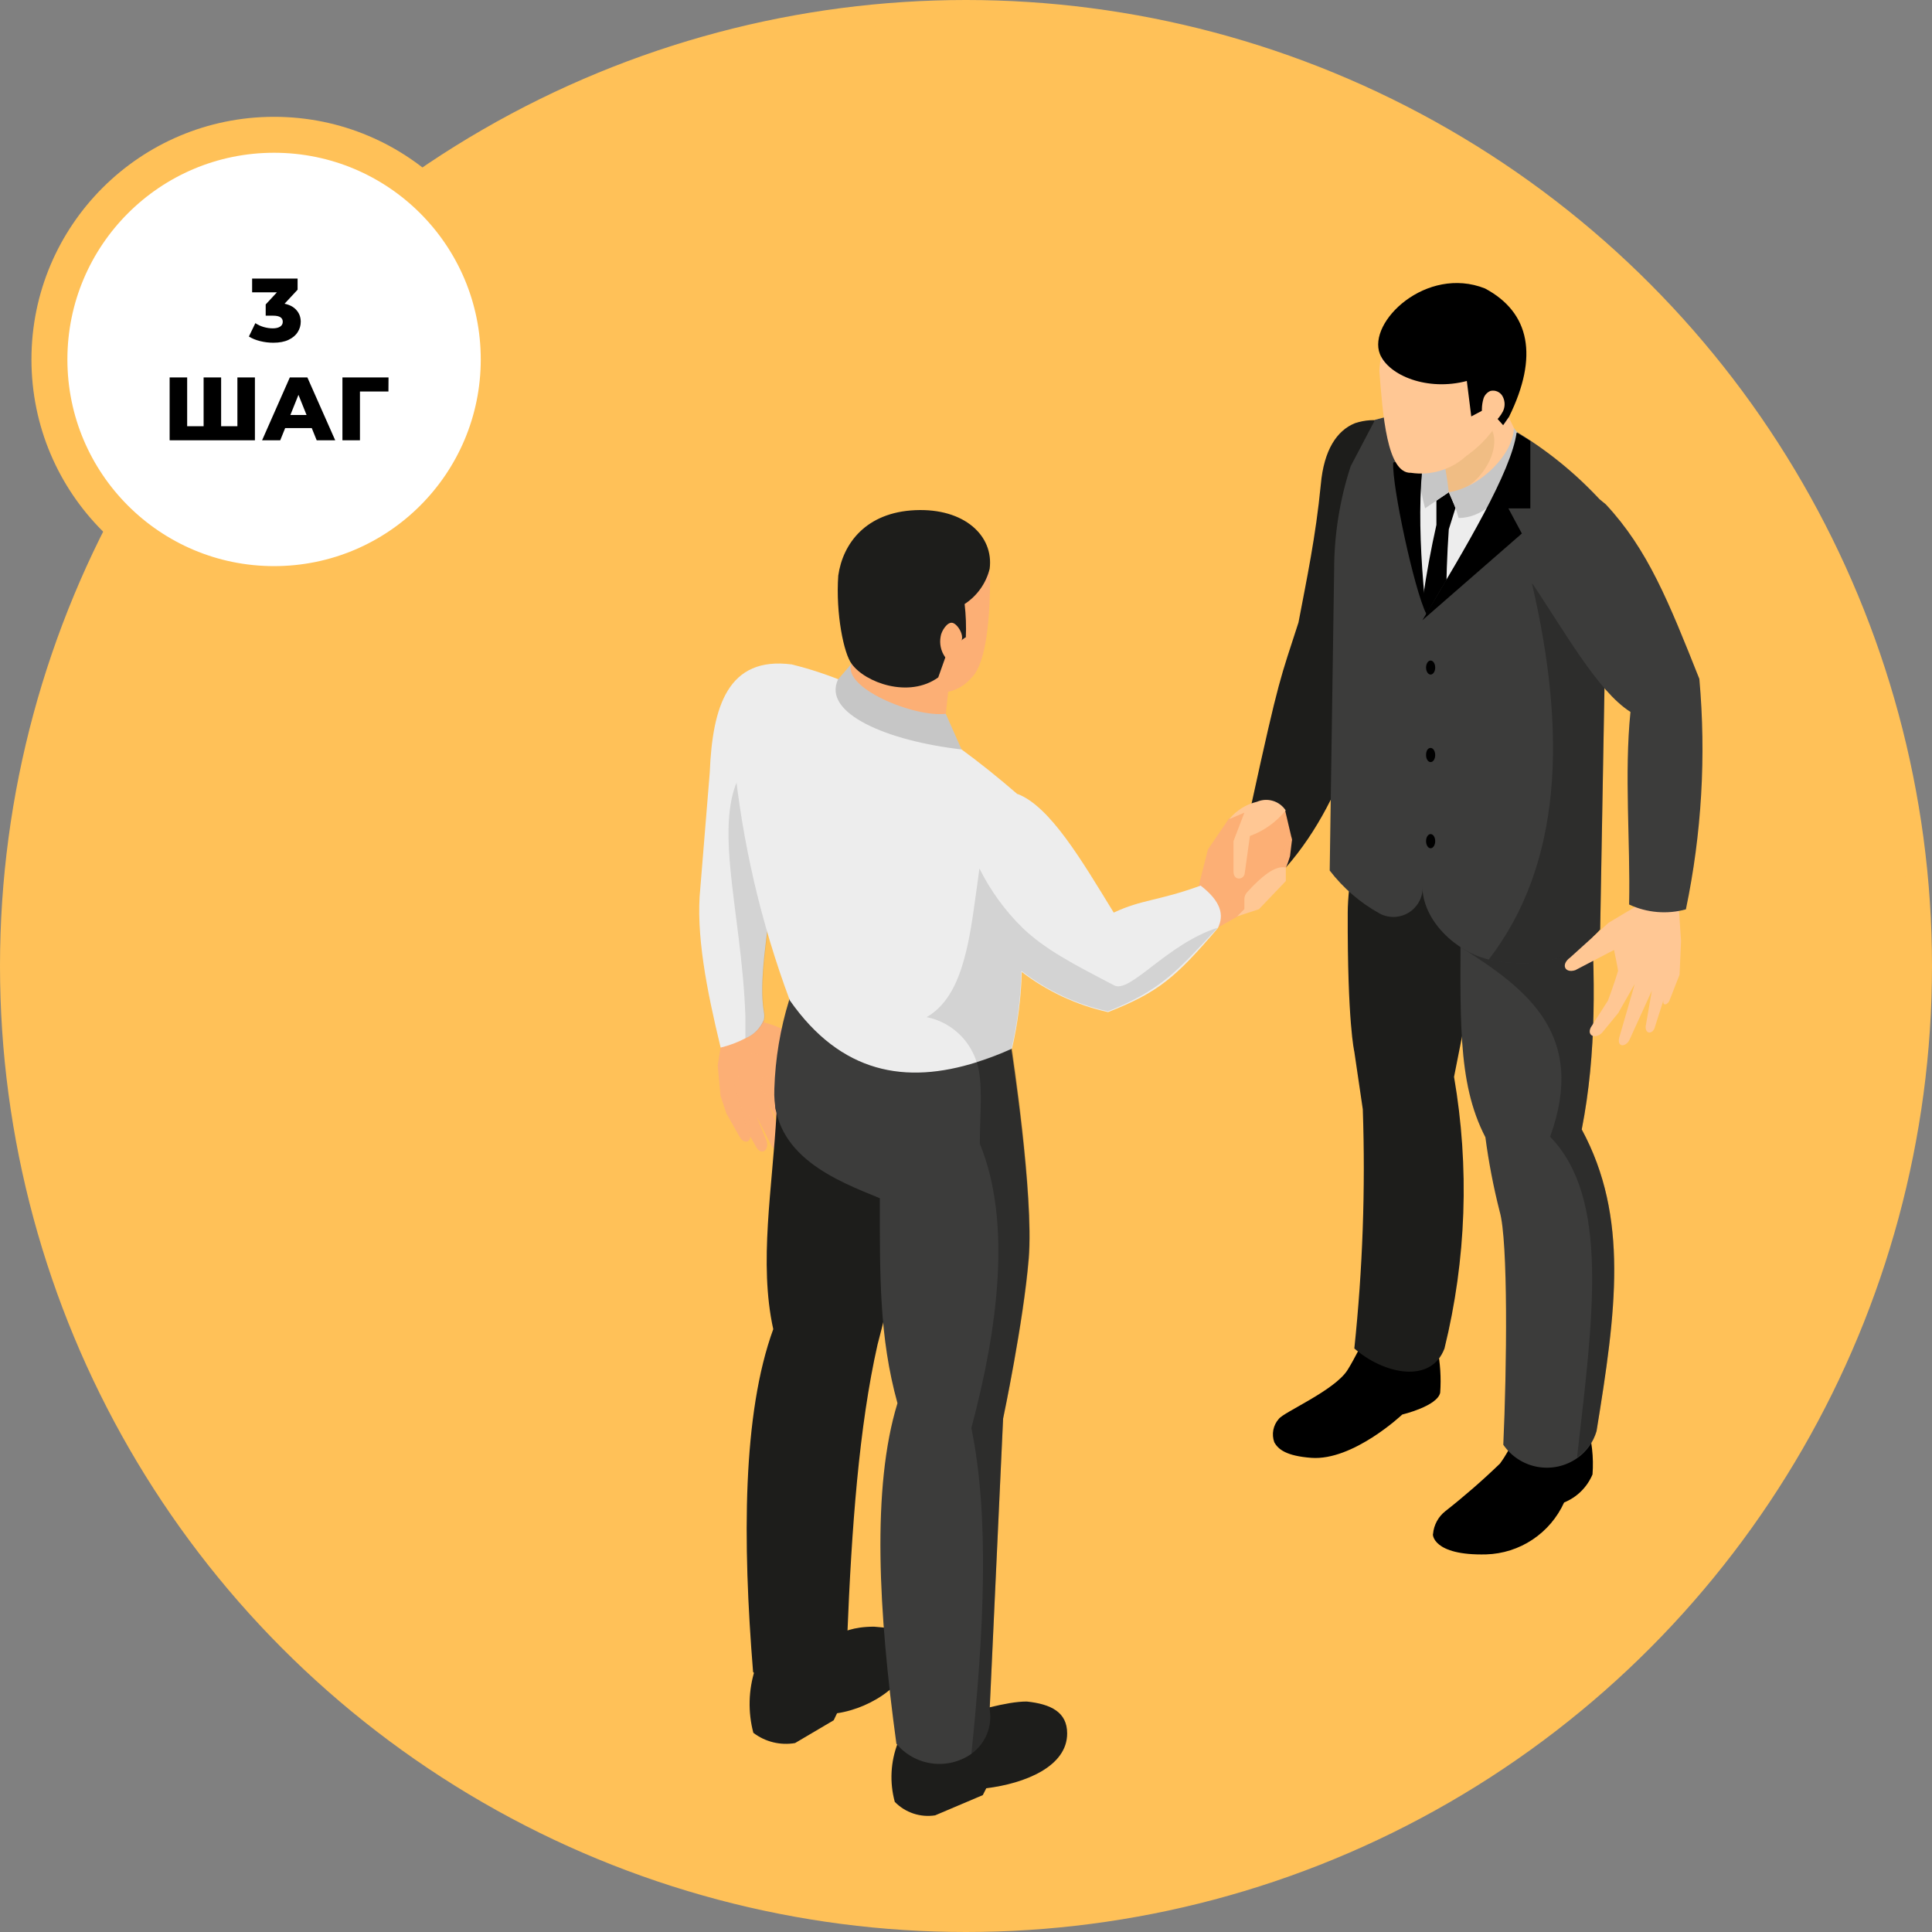 <svg width="430" height="430" viewBox="0 0 430 430" fill="none" xmlns="http://www.w3.org/2000/svg">
<rect x="0" y="0" width="430" height="430" fill="#808080" stroke="none"/>
<circle cx="215" cy="215" r="212.5" fill="#FFC158" stroke="#FFC158" stroke-width="5"/>
<circle cx="61" cy="80" r="50" fill="white" stroke="#FFC158" stroke-width="8"/>
<path d="M63.335 67.6C64.495 67.84 65.381 68.32 65.995 69.04C66.621 69.747 66.935 70.607 66.935 71.62C66.935 72.447 66.708 73.213 66.255 73.92C65.815 74.627 65.135 75.2 64.215 75.64C63.308 76.067 62.181 76.28 60.835 76.28C59.848 76.28 58.868 76.16 57.895 75.92C56.935 75.68 56.101 75.34 55.395 74.9L56.835 71.92C57.381 72.293 57.995 72.58 58.675 72.78C59.368 72.98 60.048 73.08 60.715 73.08C61.395 73.08 61.935 72.953 62.335 72.7C62.735 72.447 62.935 72.087 62.935 71.62C62.935 70.713 62.221 70.26 60.795 70.26H59.135V67.76L61.635 65.06H56.115V62H66.235V64.48L63.335 67.6ZM56.736 84V98H37.756V84H41.656V94.86H45.316V84H49.216V94.86H52.836V84H56.736ZM69.388 95.28H63.468L62.368 98H58.328L64.508 84H68.409L74.609 98H70.489L69.388 95.28ZM68.228 92.36L66.428 87.88L64.629 92.36H68.228ZM86.453 87.14H80.113V98H76.213V84H86.473L86.453 87.14Z" fill="black"/>
<g clip-path="url(#clip0_4668_44)">
<path d="M313.888 107.063C311.462 116.218 312.091 127.444 308.946 140.741C304.633 154.068 300.56 176.76 286.184 193.088C285.225 194.559 278.127 180.902 278.457 179.311C284.806 150.196 284.956 151.126 288.999 138.55C290.826 128.915 292.833 119.52 293.971 107.814C294.66 100.1 297.565 95.808 301.578 94.187C310.623 91.215 319.099 98.419 313.888 107.063Z" fill="#1D1D1B"/>
<path d="M319.909 300.122C320.562 303.36 320.774 306.672 320.538 309.968C319.909 312.969 312.092 314.83 312.092 314.83C312.092 314.83 301.13 325.185 291.816 324.465C286.335 324.045 284.478 322.604 283.609 320.983C283.296 320.106 283.225 319.16 283.404 318.246C283.583 317.332 284.006 316.483 284.628 315.791C285.706 314.29 297.087 309.457 299.932 304.895C301.34 302.674 303.646 298.021 303.646 298.021L304.604 289.317L319.58 288.687L318.831 298.952L319.909 300.122Z" fill="black"/>
<path d="M333.206 191.257L323.622 239.672C327.086 259.754 326.362 280.337 321.495 300.124C318.5 308.078 307.988 305.857 301.429 300.124C303.289 282.45 303.919 264.668 303.315 246.906L301.429 234.09C301.429 234.09 299.871 227.606 299.961 203.114C299.991 190.657 307.119 163.253 307.119 163.253L333.206 191.257Z" fill="#1D1D1B"/>
<path d="M353.182 316.932C354.303 320.561 354.73 324.37 354.44 328.158C353.849 329.564 352.986 330.84 351.902 331.911C350.818 332.983 349.532 333.829 348.121 334.401C346.595 337.758 344.162 340.62 341.098 342.662C338.033 344.705 334.458 345.846 330.78 345.957C318.799 346.257 318.799 341.395 318.949 341.395C319.036 340.405 319.326 339.444 319.8 338.571C320.274 337.698 320.922 336.933 321.705 336.322C325.936 333.001 329.994 329.464 333.864 325.727C335.059 324.085 336.064 322.313 336.859 320.444L337.399 311.77H353.392L353.182 316.932Z" fill="black"/>
<path d="M325.089 201.672C325.089 226.194 324.161 240.692 330.6 253.118C331.333 258.679 332.394 264.191 333.775 269.627C335.692 276.14 335.362 304.655 334.583 321.554C335.462 322.834 336.584 323.927 337.886 324.771C339.187 325.615 340.642 326.193 342.168 326.472C343.693 326.751 345.258 326.725 346.773 326.396C348.288 326.067 349.723 325.442 350.996 324.555C353.089 323.114 354.623 320.994 355.339 318.552C359.682 291.868 362.587 270.888 352.044 251.377C355.399 234.239 355.039 217.4 353.931 198.79C355.295 189.329 354.084 179.675 350.427 170.846C349.603 168.939 348.663 167.084 347.612 165.293L304.124 175.618C308.706 191.256 316.583 199.751 325.089 201.672Z" fill="#3C3C3B"/>
<g style="mix-blend-mode:multiply" opacity="0.25">
<path d="M345.006 252.999C358.364 266.746 354.53 293.37 350.996 324.376C353.1 322.945 354.636 320.821 355.339 318.373C359.682 291.869 362.587 270.888 352.044 251.378C355.399 234.239 355.039 217.401 353.931 198.791C355.295 189.33 354.084 179.676 350.427 170.847L324.79 210.617C339.795 220.042 353.272 230.157 345.006 252.999Z" fill="black"/>
</g>
<path d="M299.603 122.581C299.872 140.2 304.125 175.618 304.125 175.618C347.493 201.972 353.154 178.89 353.154 178.89L355.041 138.309L356.239 111.565C352.259 106.837 347.33 103.002 341.773 100.309C330.392 92.716 320.029 89.504 306.132 93.436C303.579 100.37 301.576 107.496 300.142 114.747C299.896 116.386 299.786 118.042 299.812 119.699C299.633 120.6 299.563 121.56 299.603 122.581Z" fill="#EDEDED"/>
<path d="M338.508 98.509L332.039 85.032L314.069 94.037L317.902 104.152C321.107 116.398 340.545 108.865 338.508 98.509Z" fill="#FFC794"/>
<g style="mix-blend-mode:multiply" opacity="0.3">
<path d="M317.004 97.758C317.004 105.082 318.321 109.104 322.724 109.554C328.235 109.554 334.255 101.03 332.158 95.927V89.924L317.004 97.758Z" fill="#CEA55F"/>
</g>
<path d="M319.699 116.818V111.416L322.454 109.555L323.952 113.036L322.454 117.809C321.675 129.141 321.675 140.514 322.454 151.847L317.992 156.049L314.997 149.085C315.743 138.225 317.315 127.439 319.699 116.818Z" fill="black"/>
<path d="M322.454 109.555L317.182 113.127C317.182 113.127 313.379 99.439 317.003 95.868C320.627 92.296 322.454 109.555 322.454 109.555Z" fill="#C6C6C6"/>
<path d="M318.95 90.015C315.328 105.776 314.88 122.103 317.632 138.039L316.644 197.71C316.615 198.818 316.306 199.901 315.745 200.856C315.185 201.812 314.392 202.609 313.44 203.173C312.488 203.737 311.408 204.049 310.303 204.081C309.197 204.112 308.102 203.862 307.12 203.353C302.774 200.958 298.971 197.688 295.948 193.748L296.936 126.874C296.937 119.023 298.18 111.222 300.62 103.762L306.041 93.436L318.95 90.015Z" fill="#3C3C3B"/>
<path d="M319.429 88.874C319.429 88.874 315.566 91.005 315.446 90.945C315.326 90.885 310.774 99.439 310.774 99.439L314.038 102.021C312.701 102.24 311.38 102.551 310.085 102.951C309.755 107.964 314.757 131.286 317.423 136.569C315.506 118.559 315.296 102.021 319.429 88.874Z" fill="black"/>
<path d="M336.92 95.267L340.304 99.409C340.304 99.409 334.703 115.287 324.64 115.287C324.094 113.311 323.362 111.391 322.454 109.554C329.732 108.443 336.92 100.789 336.92 95.267Z" fill="#C6C6C6"/>
<path d="M323.532 64.201C332.308 64.291 337.309 68.583 337.669 78.008C337.399 87.974 334.075 96.018 326.347 101.48C324.703 102.983 322.745 104.1 320.615 104.749C318.486 105.398 316.239 105.563 314.038 105.232C308.677 105.442 307.748 92.146 307 82.571C307.569 72.516 313.679 66.873 323.532 64.201Z" fill="#FFC794"/>
<path d="M307.119 78.789C309.096 83.621 317.751 87.103 326.467 84.792L327.455 92.686L331.079 90.765L334.553 94.637L335.871 92.746C342.46 79.359 340.543 69.544 330.51 64.201C317.482 59.038 304.303 71.645 307.119 78.789Z" fill="black"/>
<path d="M332.368 94.156C333.249 93.455 333.974 92.576 334.494 91.575C334.745 91.072 334.875 90.517 334.875 89.954C334.875 89.392 334.745 88.837 334.494 88.334C334.255 87.824 333.846 87.414 333.338 87.173C332.83 86.932 332.254 86.876 331.709 87.013C331.349 87.167 331.026 87.396 330.762 87.686C330.499 87.976 330.301 88.32 330.181 88.694C329.956 89.444 329.835 90.222 329.822 91.005C329.822 91.695 329.822 92.416 329.822 93.106C329.738 93.593 329.834 94.095 330.092 94.517C330.259 94.668 330.464 94.773 330.685 94.82C330.905 94.868 331.135 94.856 331.35 94.787C331.72 94.631 332.063 94.419 332.368 94.156Z" fill="#FFC794"/>
<path d="M316.583 138.309V197.23C316.583 204.793 323.921 211.787 331.348 213.558L332.427 213.798C341.921 215.449 350.067 213.798 356.147 206.864L357.285 142.781L357.824 113.126C352.019 106.473 345.219 100.762 337.668 96.197C338.507 104.331 326.347 120.66 316.583 138.309Z" fill="#3C3C3B"/>
<g style="mix-blend-mode:multiply" opacity="0.25">
<path d="M331.349 213.558L332.427 213.798C341.921 215.449 350.068 213.798 356.148 206.865L357.286 142.782L340.963 129.875C348.81 163.552 347.582 192.457 331.349 213.558Z" fill="black"/>
</g>
<path d="M340.603 98.149V113.157H335.721L338.716 118.74L316.583 138.04C326.377 121.591 336.32 105.023 337.548 96.288L340.603 98.149Z" fill="black"/>
<path d="M373.579 201.072L374.148 209.446L373.818 216.92L371.662 222.443C371.272 223.734 369.805 224.094 370.284 222.443L368.367 228.446C367.978 230.247 366.151 230.277 366.271 228.446L367.648 220.492L362.677 231.418C361.898 233.038 359.891 233.189 360.371 230.997L363.845 218.991L360.161 225.475L356.567 229.857C355.069 231.328 353.153 230.547 354.051 228.686L357.885 222.683C357.885 222.683 359.532 218.211 360.131 216.08C360.131 215.72 359.232 211.427 359.232 211.427L350.607 215.93C348.271 216.68 347.342 214.669 349.439 213.138L358.034 205.364L363.665 202.002L364.025 201.702L365.282 197.74L373.609 198.371L373.579 201.072Z" fill="#FFC794"/>
<path d="M357.406 112.256C366.75 122.281 371.393 133.927 378.221 151.096C379.758 168.249 378.749 185.536 375.226 202.392C371.019 203.546 366.539 203.163 362.587 201.312C362.887 187.354 361.479 172.347 362.887 158.449C355.549 153.827 348.211 140.44 340.274 128.704C337.908 112.406 347.373 103.521 357.406 112.256Z" fill="#3C3C3B"/>
<path d="M318.411 150.135C317.849 150.135 317.393 149.436 317.393 148.574C317.393 147.712 317.849 147.014 318.411 147.014C318.974 147.014 319.429 147.712 319.429 148.574C319.429 149.436 318.974 150.135 318.411 150.135Z" fill="black"/>
<path d="M317.393 168.055C317.393 168.925 317.842 169.616 318.411 169.616C318.98 169.616 319.429 168.925 319.429 168.055C319.429 167.184 318.98 166.464 318.411 166.464C317.842 166.464 317.393 167.034 317.393 168.055Z" fill="black"/>
<path d="M317.393 187.204C317.393 188.075 317.842 188.795 318.411 188.795C318.98 188.795 319.429 188.075 319.429 187.204C319.429 186.334 318.98 185.644 318.411 185.644C317.842 185.644 317.393 186.334 317.393 187.204Z" fill="black"/>
<path d="M266.326 199.031L269.321 206.595L269.501 207.075L270.459 206.775C271.148 206.415 281.93 200.322 282.14 200.081C284.398 197.264 286.087 194.032 287.112 190.567L287.561 186.905L287.411 186.274L286.004 180.271L283.009 179.221C281.092 179.221 281.212 180.391 282.08 181.052L283.158 182.462L278.187 186.064L274.533 187.085L276.869 183.663C277.923 183.185 278.926 182.602 279.864 181.922C280.942 181.172 281.511 179.581 280.133 179.491L273.514 182.192L268.842 189.066L266.326 199.031Z" fill="#FCAF75"/>
<g style="mix-blend-mode:multiply" opacity="0.3">
<path d="M287.592 186.905L287.443 186.274L281.452 195.699C277.14 199.781 273.036 201.552 269.233 200.352V206.595L269.412 207.075L270.371 206.775C271.06 206.415 281.842 200.322 282.051 200.082L287.592 186.905Z" fill="#FCAF75"/>
</g>
<path d="M159.735 237.091L160.364 243.904L161.681 247.836L164.676 253.119C165.545 254.59 167.013 254.29 166.983 252.939L168.39 255.43C169.648 257.381 171.385 255.731 170.517 253.689L168.39 248.497L171.775 255.1C173.152 256.991 175.009 255.791 174.201 253.209L171.206 245.945L174.201 251.648C175.159 252.939 177.196 252.129 176.687 249.757L173.811 240.092C173.555 238.896 173.67 237.65 174.141 236.521C174.77 235.29 179.562 237.871 179.562 237.871C181.269 238.832 182.796 239.702 183.964 240.423C185.582 240.663 186.271 240.243 186.061 239.162L182.737 235.68L178.993 232.408L177.345 230.968C175.162 229.374 172.69 228.222 170.068 227.576L169.888 226.886L169.469 225.505L165.845 226.075L160.453 226.886L160.723 231.088L160.394 233.009L159.735 237.091Z" fill="#FCAF75"/>
<g style="mix-blend-mode:multiply" opacity="0.3">
<path d="M174.65 236.04L167.312 234.329L163.359 240.963L166.773 252.969C166.624 249.787 166.504 245.975 168.6 245.225L172.344 244.654L169.349 242.643L169.798 239.642L176.148 238.651L174.65 236.04Z" fill="#FCAF75"/>
</g>
<path d="M176.236 147.884L174.049 174.058L172.252 195.819C170.665 208.425 168.868 218.571 170.006 225.174C170.128 225.778 170.128 226.401 170.006 227.005C169.632 227.928 169.076 228.765 168.371 229.466C167.666 230.168 166.826 230.719 165.903 231.087C164.158 232.002 162.307 232.697 160.392 233.158C157.247 220.191 154.821 207.705 155.87 197.62L157.966 171.957C158.565 157.159 162.039 146.023 176.236 147.884Z" fill="#EDEDED"/>
<g style="mix-blend-mode:multiply" opacity="0.3">
<path d="M178.991 232.529L165.903 231.088C167.706 230.338 169.139 228.903 169.886 227.096L170.096 227.786C172.708 228.417 175.177 229.537 177.374 231.088L178.991 232.529Z" fill="#FCAF75"/>
</g>
<g style="mix-blend-mode:multiply" opacity="0.15">
<path d="M172.344 195.819C170.756 208.425 168.959 218.57 170.097 225.174C170.219 225.778 170.219 226.401 170.097 227.005C169.713 227.936 169.143 228.778 168.422 229.48C167.701 230.182 166.844 230.729 165.904 231.087C165.904 229.466 165.904 227.875 165.904 226.254C165.066 201.912 157.758 181.501 166.084 170.275L174.051 174.057L172.344 195.819Z" fill="#3C3C3B"/>
</g>
<path d="M237.514 385.788C237.514 381.075 233.92 379.274 228.529 378.704C223.857 378.704 217.567 380.805 209.271 382.726L199.837 387.889C198.208 392.084 197.966 396.693 199.148 401.036C200.298 402.218 201.714 403.107 203.277 403.629C204.84 404.151 206.505 404.291 208.133 404.037L218.736 399.535L219.514 398.004C228.11 396.954 237.544 393.172 237.514 385.788Z" fill="#1D1D1B"/>
<path d="M203.072 366.937C203.072 363.125 199.657 362.435 194.536 362.045C185.281 362.045 184.892 366.697 176.386 366.487L168.03 371.59C166.573 376.152 166.449 381.036 167.67 385.667C168.979 386.666 170.478 387.384 172.076 387.776C173.673 388.168 175.334 388.227 176.955 387.948L185.551 382.876L186.299 381.315C194.356 380.114 203.072 374.111 203.072 366.937Z" fill="#1D1D1B"/>
<path d="M172.792 236.04L203.581 249.097C203.702 253.917 203.502 258.74 202.982 263.534C201.035 277.762 195.315 299.253 195.315 299.253C191.182 317.532 189.534 340.194 188.576 364.116C188.396 372.731 175.637 380.265 167.611 372.13C165.245 342.955 165.245 314.621 172.103 295.831C168.839 281.033 171.924 264.495 172.852 247.416C171.894 246.906 173.661 236.4 172.792 236.04Z" fill="#1D1D1B"/>
<path d="M195.825 266.686C195.825 283.735 195.645 297.512 199.748 312.31C193.968 331.07 195.525 358.954 199.508 388.099C201.499 390.494 204.312 392.055 207.393 392.477C210.474 392.9 213.602 392.151 216.161 390.38C217.7 389.285 218.901 387.779 219.626 386.033C220.352 384.287 220.573 382.371 220.264 380.505L223.259 315.732C223.259 315.732 227.782 294.271 228.95 280.073C230.118 265.876 225.086 233.399 225.086 233.399C222.373 234.138 219.611 234.68 216.82 235.02C198.49 237.331 181.658 230.788 176.417 220.282C176.147 221.033 175.878 221.813 175.638 222.593C173.662 228.989 172.554 235.622 172.344 242.314C171.685 257.291 186.36 262.814 195.825 266.686Z" fill="#3C3C3B"/>
<path d="M229.249 179.101C228.023 188.152 227.472 197.282 227.601 206.415C227.601 209.717 227.601 212.958 227.422 216.11C227.279 221.932 226.547 227.725 225.235 233.399C222.694 234.56 220.083 235.563 217.418 236.401C201.604 241.413 187.198 238.952 175.787 222.653C169.367 205.423 165.189 187.436 163.358 169.136C163.358 158.24 166.952 150.496 176.207 147.885C192.679 151.877 209.481 162.052 226.493 176.79L229.249 179.101Z" fill="#EDEDED"/>
<path d="M211.547 149.085L209.96 164.093C200.376 164.093 185.371 157.369 187.258 152.087L192.289 142.392L211.547 149.085Z" fill="#FCAF75"/>
<path d="M216.131 150.946C212.297 155.299 206.577 154.728 200.706 153.167C192.171 149.205 186.031 143.352 186.869 132.157C186.18 124.052 189.864 115.588 203.612 116.008C212.357 116.308 219.845 119.49 220.354 128.855C220.264 129.035 220.803 146.624 216.131 150.946Z" fill="#FCAF75"/>
<path d="M210.5 158.87L214.004 166.794C197.591 164.933 182.886 158.78 186.54 151.186L189.535 147.704C187.318 153.047 203.432 159.71 210.5 158.87Z" fill="#C6C6C6"/>
<path d="M220.264 126.603C219.461 129.826 217.471 132.625 214.693 134.437C214.98 136.898 215.07 139.377 214.963 141.851C214.573 141.851 210.77 145.273 210.77 145.273L208.823 150.766C202.264 155.508 192.53 151.906 189.565 147.764C187.828 145.543 185.971 136.629 186.57 128.104C187.588 120.96 192.74 114.027 203.701 113.547C214.663 113.066 221.222 119.28 220.264 126.603Z" fill="#1D1D1B"/>
<path d="M213.794 142.902C214.842 141.732 213.255 139 212.057 138.64C210.859 138.28 209.511 140.471 209.361 141.642C209.209 142.428 209.216 143.236 209.38 144.02C209.545 144.803 209.864 145.546 210.32 146.204C211.428 147.855 213.315 146.204 213.734 144.883C214.153 143.563 213.135 143.653 213.794 142.902Z" fill="#FCAF75"/>
<path d="M216.849 201.492C217.238 203.519 217.738 205.524 218.347 207.495C220.997 210.752 224.012 213.693 227.332 216.26C233.028 220.638 239.611 223.711 246.62 225.265C257.881 220.822 261.595 217.611 271.06 206.565C272.527 203.563 271.688 200.562 267.226 197.11C257.612 200.592 254.317 200.112 247.878 203.113C240.81 191.587 233.741 179.521 226.523 176.729C217.269 181.322 214.573 189.816 216.849 201.492Z" fill="#EDEDED"/>
<g style="mix-blend-mode:multiply" opacity="0.25">
<path d="M229.01 280.043C227.842 294.27 223.259 315.731 223.259 315.731L220.264 380.505C220.582 382.373 220.369 384.293 219.649 386.044C218.928 387.796 217.73 389.309 216.191 390.41C219.006 363.156 220.264 337.583 216.191 317.833C222.181 295.381 225.176 271.879 218.078 254.56C218.078 247.626 218.887 241.383 217.419 236.34C220.084 235.502 222.695 234.5 225.236 233.339C225.236 233.339 230.148 265.876 229.01 280.043Z" fill="black"/>
</g>
<g style="mix-blend-mode:multiply" opacity="0.15">
<path d="M271.03 206.475C262.194 215.87 258.63 220.282 246.59 225.084C239.585 223.55 233.007 220.474 227.332 216.08C227.19 221.902 226.458 227.695 225.146 233.369C222.605 234.53 219.994 235.532 217.329 236.37C217.224 235.916 217.074 235.473 216.88 235.049C215.942 232.848 214.484 230.909 212.631 229.397C210.779 227.886 208.588 226.849 206.247 226.375C212.926 222.533 215.232 213.498 216.85 201.522C217.239 198.941 217.598 196.179 217.988 193.298C220.415 198.178 223.633 202.621 227.512 206.445C232.574 211.307 238.713 214.489 247.998 219.321C251.562 221.152 259.739 210.077 271.03 206.475Z" fill="#3C3C3B"/>
</g>
<path d="M276.96 180.872L274.534 187.205V193.959C274.534 196.18 276.96 195.85 277.049 194.259L278.188 186.065C281.314 184.929 284.069 182.957 286.154 180.362C285.482 179.345 284.476 178.597 283.311 178.246C282.146 177.895 280.895 177.964 279.775 178.441C277.342 179.018 275.164 180.378 273.575 182.313L276.96 180.872Z" fill="#FFC794"/>
<path d="M276.959 202.332V200.141C276.958 199.535 277.195 198.953 277.618 198.52C280.613 195.249 283.758 192.517 286.184 193.087V196.089L280.194 202.362L275.342 203.953L276.959 202.332Z" fill="#FFC794"/>
</g>
<defs>
<clipPath id="clip0_4668_44">
<rect width="229" height="348" fill="white" transform="matrix(-1 0 0 1 379 63)"/>
</clipPath>
</defs>
</svg>
